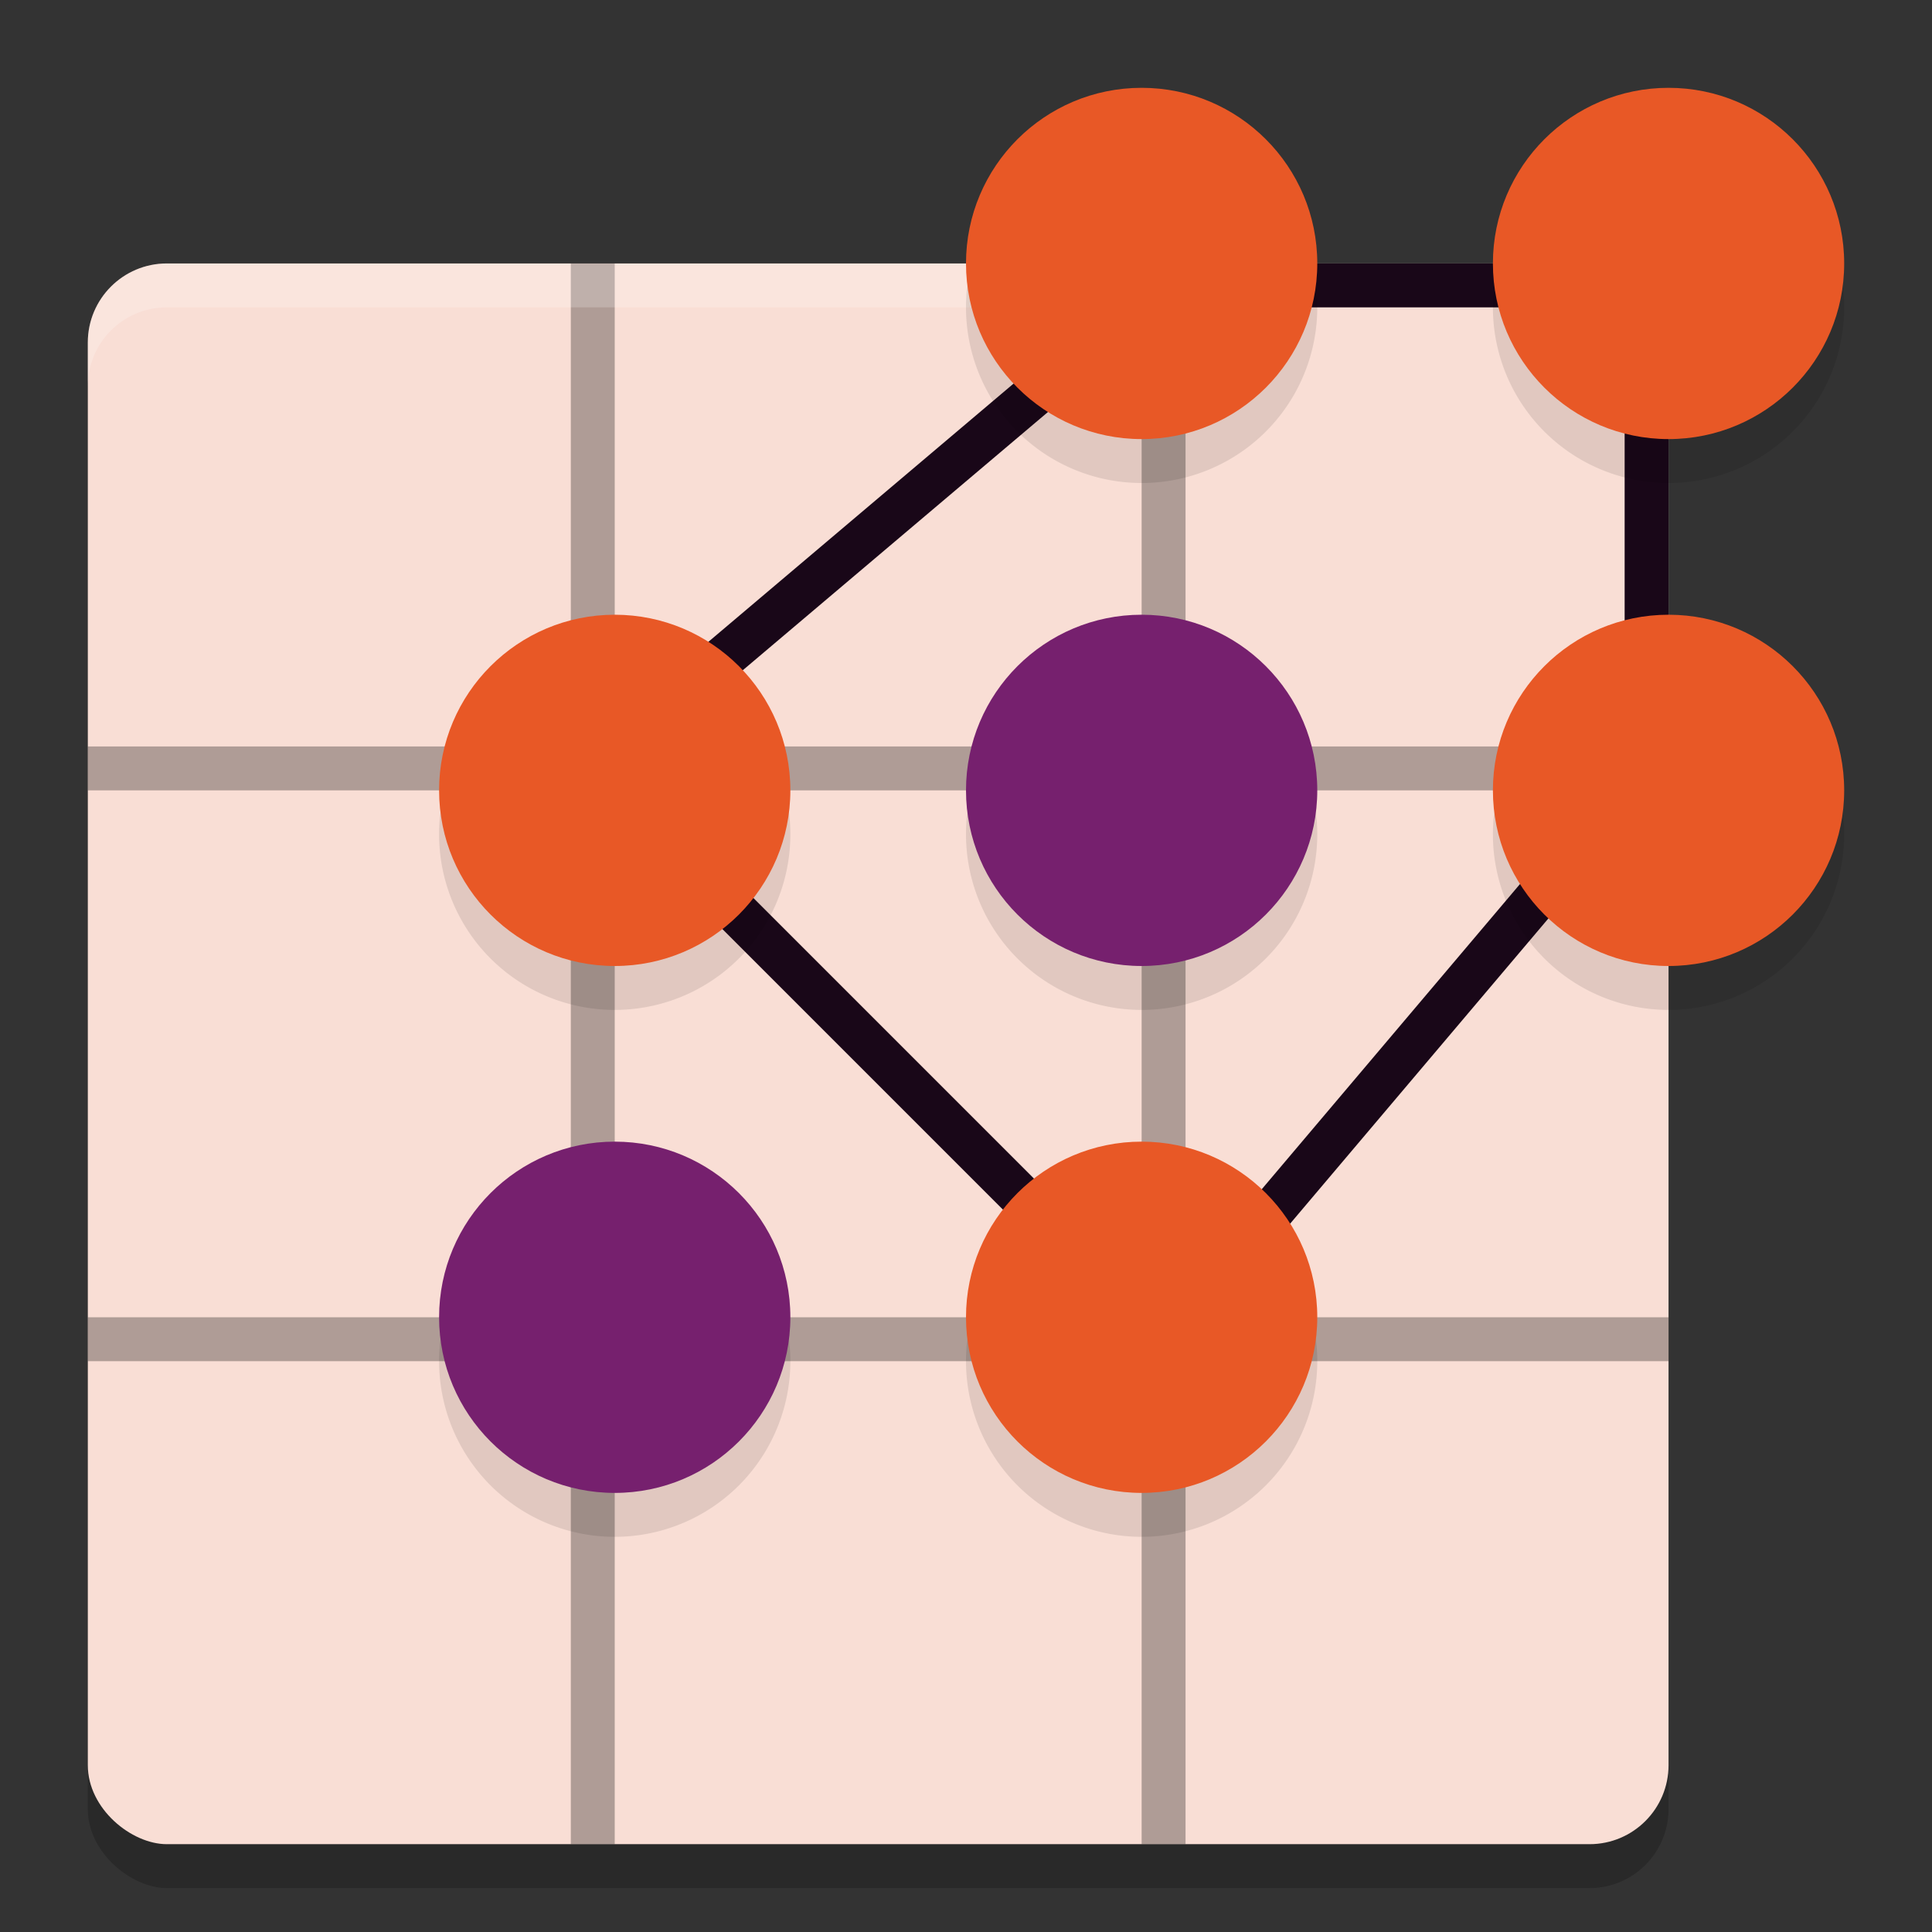 <svg xmlns="http://www.w3.org/2000/svg" width="22" height="22" version="1">
 <rect width="100%" height="100%" fill="#333333" stroke="none"/>
 <rect style="opacity:0.2" width="18" height="18" x="-21.5" y="-19" rx=".9" ry=".9" transform="matrix(0,-1,-1,0,0,0)"/>
 <rect style="fill:#f9ded5" width="18" height="18" x="-21" y="-19" rx=".9" ry=".9" transform="matrix(0,-1,-1,0,0,0)"/>
 <path style="opacity:0.3" d="M 6.5,3 V 8.5 H 1 V 9 H 6.5 V 15 H 1 v 0.5 H 6.5 V 21 H 7 V 15.5 H 13 V 21 h 0.5 v -5.5 h 5.5 v -0.5 H 13.5 V 9 h 5.5 V 8.5 H 13.5 V 3 h -0.5 V 8.5 H 7 V 3 Z M 7,9 H 13 V 15 H 7 Z"/>
 <path style="opacity:0.2;fill:#ffffff" d="M 1.9,3 C 1.402,3 1,3.402 1,3.9 V 4.4 C 1,3.902 1.402,3.5 1.9,3.5 H 18.1 c 0.499,0 0.9,0.402 0.9,0.9 V 3.9 c 0,-0.499 -0.402,-0.9 -0.9,-0.9 z"/>
 <path style="fill:none;stroke:#190718;stroke-width:0.5px" d="M 6.75,8.75 13.25,3.25 h 5.5 v 5.5 l -5.5,6.5 z"/>
 <path style="opacity:0.1" d="m 13,1.5 a 2,2 0 0 0 -2,2 2,2 0 0 0 2,2 2,2 0 0 0 2,-2 2,2 0 0 0 -2,-2 z m 6,0 a 2,2 0 0 0 -2,2 2,2 0 0 0 2,2 2,2 0 0 0 2,-2 2,2 0 0 0 -2,-2 z m -12,6 a 2,2 0 0 0 -2,2 2,2 0 0 0 2,2 2,2 0 0 0 2,-2 2,2 0 0 0 -2,-2 z m 6,0 a 2,2 0 0 0 -2,2 2,2 0 0 0 2,2 2,2 0 0 0 2,-2 2,2 0 0 0 -2,-2 z m 6,0 a 2,2 0 0 0 -2,2 2,2 0 0 0 2,2 2,2 0 0 0 2,-2 2,2 0 0 0 -2,-2 z m -12,6 a 2,2 0 0 0 -2,2 2,2 0 0 0 2,2 2,2 0 0 0 2,-2 2,2 0 0 0 -2,-2 z m 6,0 a 2,2 0 0 0 -2,2 2,2 0 0 0 2,2 2,2 0 0 0 2,-2 2,2 0 0 0 -2,-2 z"/>
 <g transform="translate(-1)">
  <circle style="fill:#76206e" cx="14" cy="9" r="2"/>
  <circle style="fill:#76206e" cx="8" cy="15" r="2"/>
  <circle style="fill:#e85826" cx="8" cy="9" r="2"/>
  <circle style="fill:#e85826" cx="14" cy="3" r="2"/>
  <circle style="fill:#e85826" cx="20" cy="3" r="2"/>
  <circle style="fill:#e85826" cx="20" cy="9" r="2"/>
  <circle style="fill:#e85826" cx="14" cy="15" r="2"/>
 </g>
</svg>
